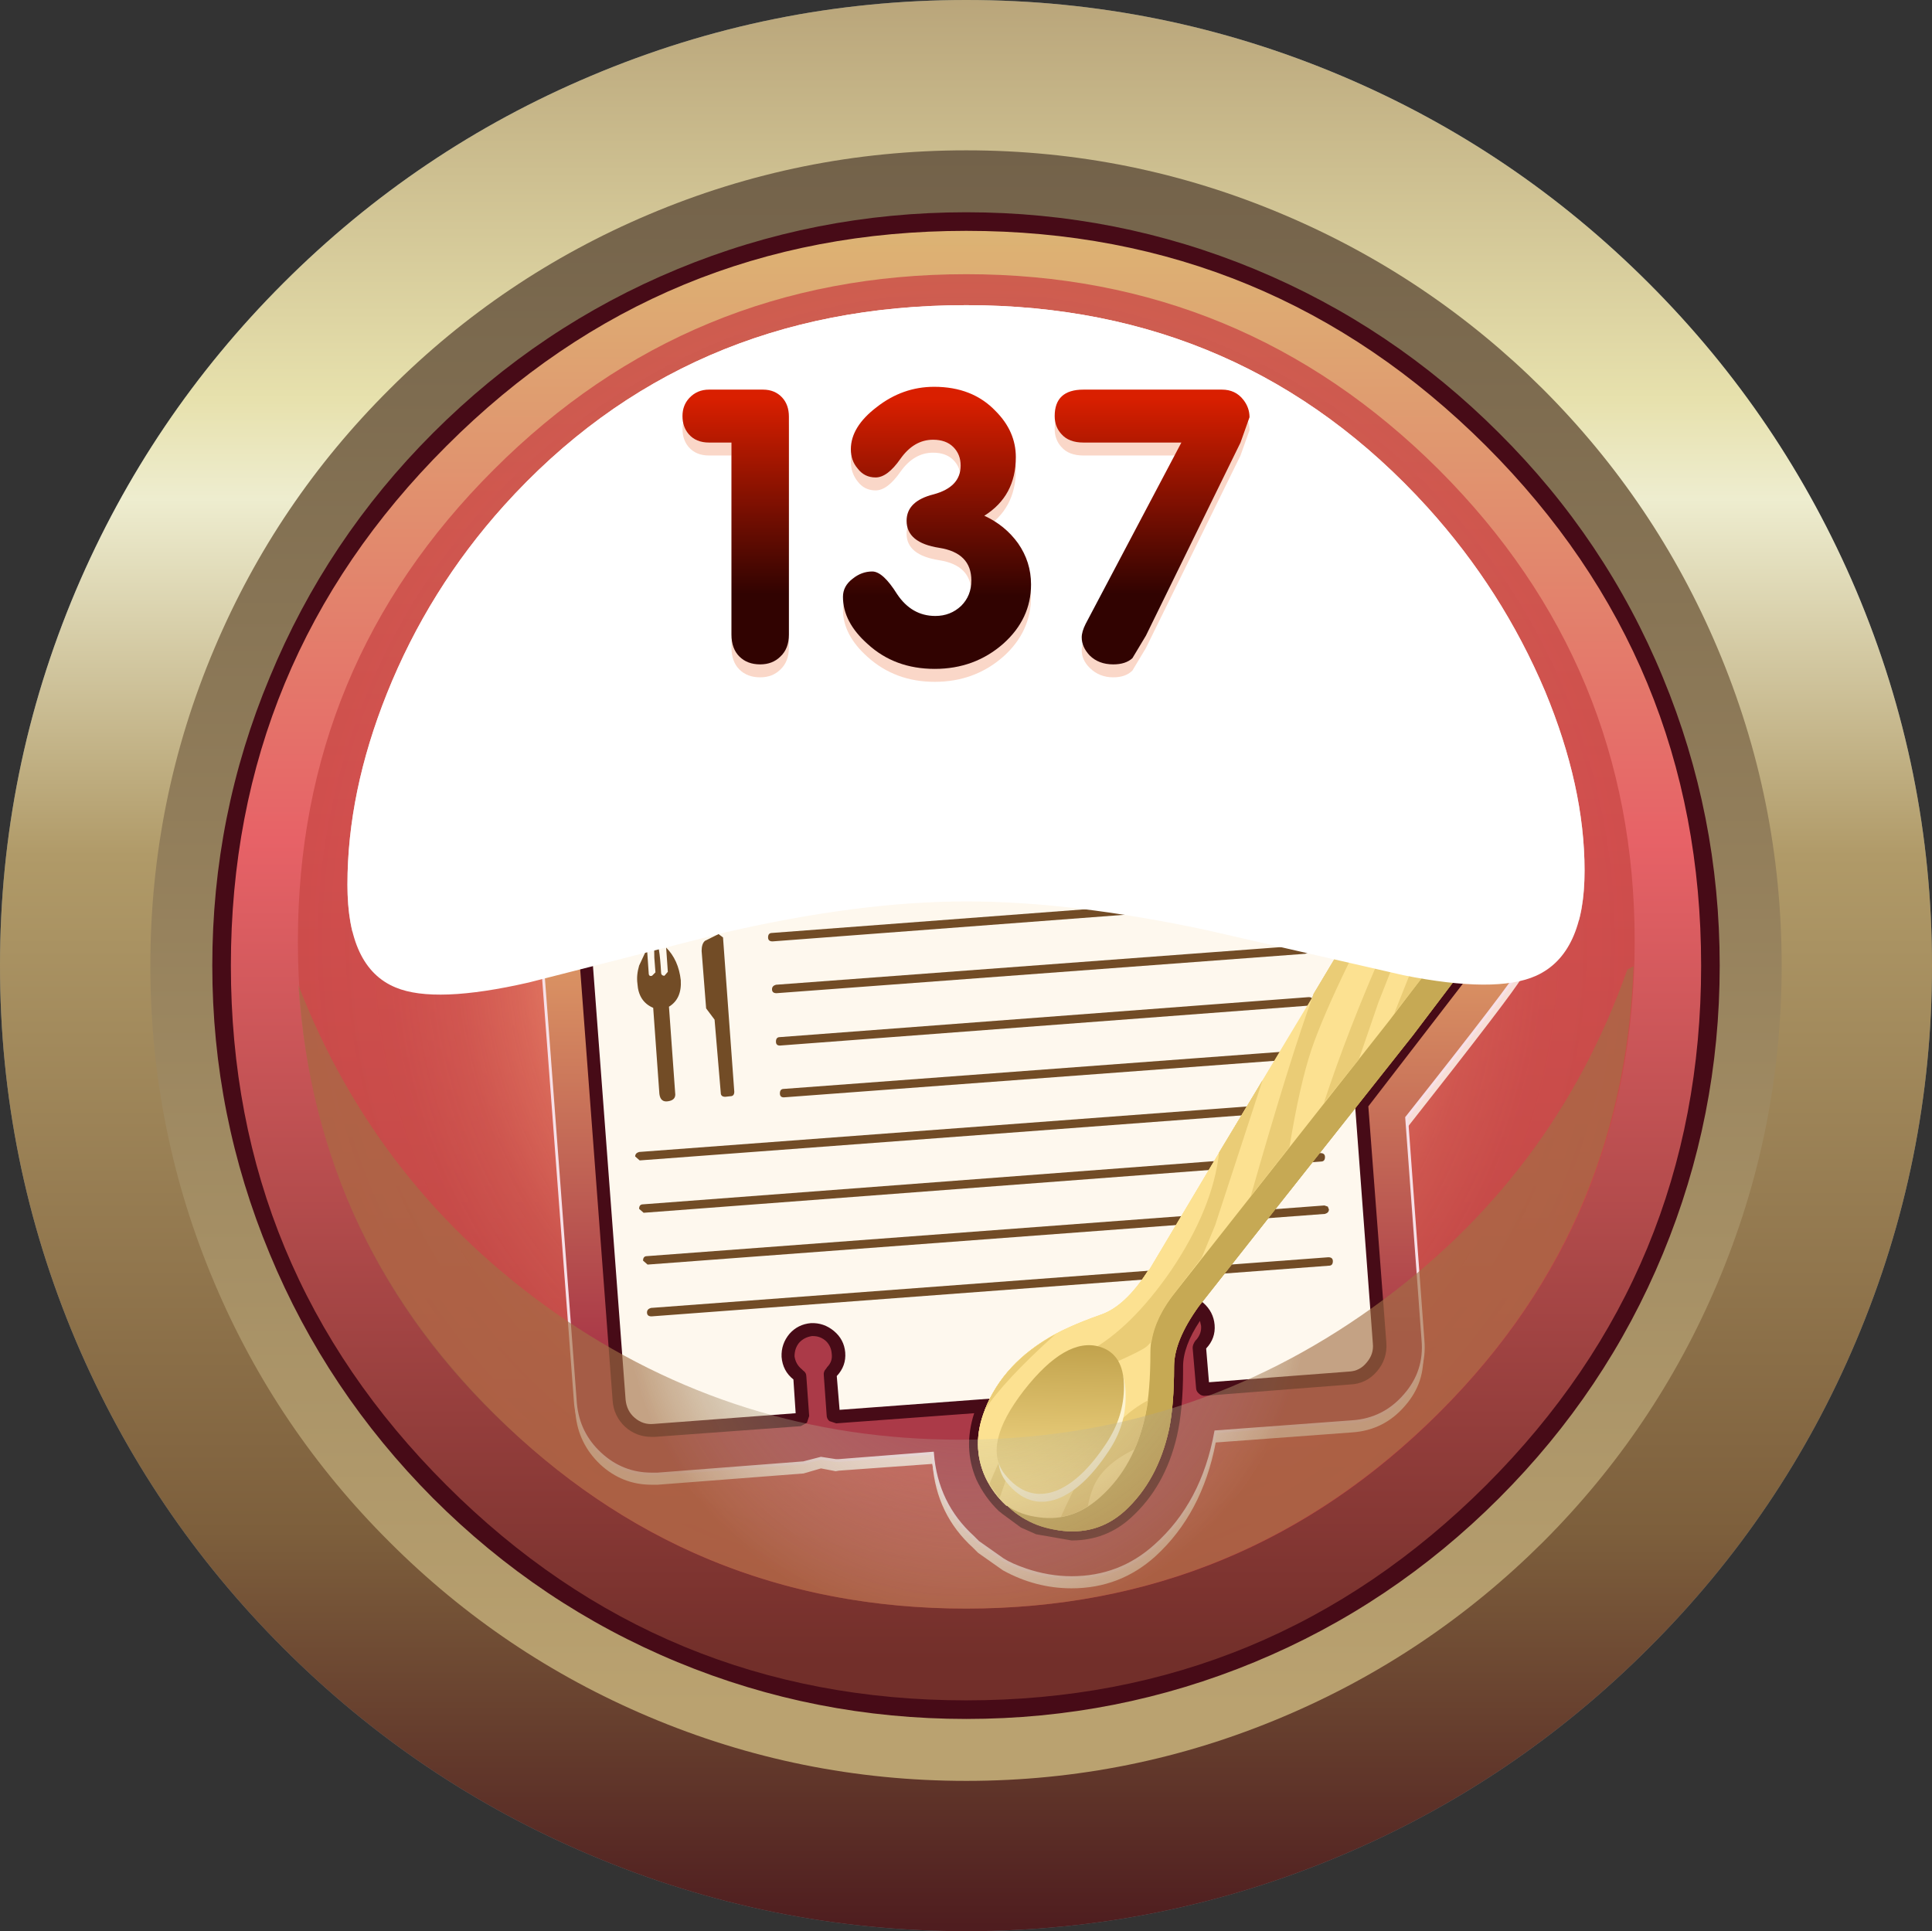 <?xml version="1.0" encoding="UTF-8" standalone="no"?>
<svg xmlns:xlink="http://www.w3.org/1999/xlink" height="171.5px" width="171.55px" xmlns="http://www.w3.org/2000/svg">
  <rect width="100%" height="100%" fill="#333333" stroke="none"/>
  <g transform="matrix(1.0, 0.0, 0.0, 1.0, 0.0, 0.0)">
    <use height="171.5" transform="matrix(1.0, 0.0, 0.0, 1.0, 0.0, 0.0)" width="171.55" xlink:href="#shape0"/>
    <use height="118.5" transform="matrix(1.0, 0.0, 0.0, 1.0, 26.45, 24.35)" width="118.7" xlink:href="#sprite0"/>
    <use height="76.05" transform="matrix(1.0, 0.0, 0.0, 1.0, 47.2, 65.0)" width="89.15" xlink:href="#shape2"/>
    <use height="59.85" transform="matrix(1.0, 0.0, 0.0, 1.0, 86.85, 76.15)" width="45.3" xlink:href="#sprite1"/>
    <use height="59.85" transform="matrix(1.0, 0.0, 0.0, 1.0, 86.85, 76.15)" width="45.3" xlink:href="#sprite2"/>
    <use height="16.95" transform="matrix(1.0, 0.0, 0.0, 1.0, 37.45, 49.55)" width="96.7" xlink:href="#shape5"/>
    <use height="61.25" transform="matrix(1.0, 0.0, 0.0, 1.0, 30.85, 27.1)" width="109.85" xlink:href="#sprite3"/>
    <use height="57.05" transform="matrix(1.0, 0.0, 0.0, 1.0, 26.5, 85.8)" width="118.55" xlink:href="#sprite6"/>
    <use height="25.55" transform="matrix(1.0, 0.0, 0.0, 1.0, 60.6, 34.6)" width="9.45" xlink:href="#sprite7"/>
    <use height="26.2" transform="matrix(1.0, 0.0, 0.0, 1.0, 74.85, 34.35)" width="16.7" xlink:href="#sprite8"/>
    <use height="25.55" transform="matrix(1.0, 0.0, 0.0, 1.0, 93.65, 34.6)" width="17.3" xlink:href="#sprite9"/>
  </g>
  <defs>
    <g id="shape0" transform="matrix(1.0, 0.0, 0.0, 1.0, 0.0, 0.0)">
      <path d="M25.15 25.15 Q37.05 13.25 52.45 6.75 68.4 0.0 85.8 0.0 103.2 0.0 119.15 6.75 134.5 13.25 146.4 25.15 158.25 37.0 164.8 52.4 171.55 68.35 171.55 85.75 171.55 103.15 164.8 119.1 158.3 134.5 146.4 146.35 134.5 158.25 119.15 164.75 103.2 171.5 85.8 171.5 68.4 171.5 52.45 164.75 37.05 158.25 25.15 146.35 13.3 134.5 6.75 119.1 0.0 103.15 0.0 85.75 0.0 68.35 6.75 52.4 13.3 37.0 25.15 25.15" fill="#68757b" fill-rule="evenodd" stroke="none"/>
      <path d="M25.15 25.15 Q37.05 13.25 52.45 6.75 68.4 0.0 85.8 0.0 103.2 0.0 119.15 6.75 134.5 13.25 146.4 25.15 158.25 37.0 164.8 52.4 171.55 68.35 171.55 85.75 171.55 103.15 164.8 119.1 158.3 134.5 146.4 146.35 134.5 158.25 119.15 164.75 103.2 171.5 85.8 171.5 68.4 171.5 52.45 164.75 37.05 158.25 25.15 146.35 13.3 134.5 6.75 119.1 0.0 103.15 0.0 85.75 0.0 68.35 6.75 52.4 13.3 37.0 25.15 25.15" fill="url(#gradient0)" fill-rule="evenodd" stroke="none"/>
      <path d="M85.8 13.35 Q100.5 13.35 113.95 19.05 126.95 24.55 137.0 34.55 147.0 44.55 152.5 57.55 158.2 71.0 158.2 85.75 158.2 100.5 152.5 113.95 147.0 126.95 137.0 136.95 126.95 146.95 113.95 152.45 100.5 158.15 85.8 158.15 71.05 158.15 57.6 152.45 44.6 146.95 34.6 136.95 24.55 126.95 19.05 113.95 13.35 100.5 13.35 85.75 13.35 71.0 19.05 57.55 24.55 44.55 34.6 34.55 44.6 24.55 57.6 19.05 71.05 13.35 85.8 13.35" fill="url(#gradient1)" fill-rule="evenodd" stroke="none"/>
      <path d="M85.8 19.65 Q113.1 19.65 132.5 39.05 151.85 58.4 151.85 85.75 151.85 113.1 132.5 132.45 113.1 151.85 85.8 151.85 58.45 151.85 39.1 132.45 19.7 113.1 19.7 85.75 19.7 58.4 39.1 39.05 58.45 19.65 85.8 19.65" fill="url(#gradient2)" fill-rule="evenodd" stroke="none"/>
      <path d="M85.8 20.5 Q58.75 20.5 39.65 39.6 20.5 58.7 20.5 85.75 20.5 112.8 39.65 131.9 58.75 151.0 85.8 151.0 112.8 151.0 131.95 131.9 151.05 112.8 151.05 85.75 151.05 58.7 131.95 39.6 112.8 20.5 85.8 20.5 M23.95 60.15 Q29.0 47.9 38.45 38.45 47.95 28.95 60.15 23.9 72.35 18.85 85.8 18.85 99.2 18.85 111.4 23.9 123.6 28.95 133.1 38.45 142.6 47.9 147.65 60.15 152.7 72.35 152.7 85.75 152.7 99.15 147.65 111.35 142.6 123.55 133.1 133.05 123.6 142.55 111.4 147.6 99.2 152.65 85.8 152.65 72.35 152.65 60.15 147.6 47.95 142.55 38.45 133.05 29.0 123.55 23.95 111.35 18.85 99.1 18.85 85.75 18.85 72.35 23.95 60.15" fill="#470b17" fill-rule="evenodd" stroke="none"/>
    </g>
    <linearGradient gradientTransform="matrix(0.0, -0.105, -0.105, 0.0, 85.8, 85.75)" gradientUnits="userSpaceOnUse" id="gradient0" spreadMethod="pad" x1="-819.2" x2="819.2">
      <stop offset="0.004" stop-color="#4f1d1f"/>
      <stop offset="0.208" stop-color="#7d5f3c"/>
      <stop offset="0.557" stop-color="#b09a68"/>
      <stop offset="0.741" stop-color="#eeedcf"/>
      <stop offset="0.792" stop-color="#e7e1ad"/>
      <stop offset="1.0" stop-color="#b9a57a"/>
    </linearGradient>
    <linearGradient gradientTransform="matrix(0.0, -0.088, -0.088, 0.0, 85.8, 85.75)" gradientUnits="userSpaceOnUse" id="gradient1" spreadMethod="pad" x1="-819.2" x2="819.2">
      <stop offset="0.043" stop-color="#baa270"/>
      <stop offset="1.0" stop-color="#73624a"/>
    </linearGradient>
    <linearGradient gradientTransform="matrix(0.0, -0.081, -0.081, 0.0, 85.8, 85.75)" gradientUnits="userSpaceOnUse" id="gradient2" spreadMethod="pad" x1="-819.2" x2="819.2">
      <stop offset="0.035" stop-color="#722f2a"/>
      <stop offset="0.584" stop-color="#e76267"/>
      <stop offset="1.0" stop-color="#dcb574"/>
    </linearGradient>
    <g id="sprite0" transform="matrix(1.0, 0.0, 0.0, 1.0, 0.0, 0.0)">
      <use height="118.5" transform="matrix(1.0, 0.0, 0.0, 1.0, 0.0, 0.0)" width="118.7" xlink:href="#shape1"/>
    </g>
    <g id="shape1" transform="matrix(1.0, 0.0, 0.0, 1.0, 0.0, 0.0)">
      <path d="M118.7 59.25 Q118.7 83.8 101.3 101.15 83.9 118.5 59.35 118.5 34.75 118.5 17.4 101.15 0.0 83.8 0.0 59.25 0.0 34.7 17.4 17.35 34.75 0.0 59.35 0.0 83.9 0.0 101.3 17.35 118.7 34.75 118.7 59.25" fill="url(#gradient3)" fill-rule="evenodd" stroke="none"/>
    </g>
    <radialGradient cx="0" cy="0" gradientTransform="matrix(0.072, 0.0, 0.0, -0.072, 59.35, 59.25)" gradientUnits="userSpaceOnUse" id="gradient3" r="819.2" spreadMethod="pad">
      <stop offset="0.0" stop-color="#f6bd8e"/>
      <stop offset="0.02" stop-color="#f5ba8c"/>
      <stop offset="0.247" stop-color="#ed9b78"/>
      <stop offset="0.443" stop-color="#e9886b"/>
      <stop offset="0.584" stop-color="#e78267"/>
      <stop offset="0.588" stop-color="#e68066" stop-opacity="0.992"/>
      <stop offset="0.675" stop-color="#da6858" stop-opacity="0.902"/>
      <stop offset="0.769" stop-color="#d1564e" stop-opacity="0.839"/>
      <stop offset="0.871" stop-color="#cc4b48" stop-opacity="0.8"/>
      <stop offset="1.0" stop-color="#ca4846" stop-opacity="0.788"/>
    </radialGradient>
    <g id="shape2" transform="matrix(1.0, 0.0, 0.0, 1.0, -47.2, -65.0)">
      <path d="M48.95 70.15 Q50.8 68.05 53.6 67.8 L76.8 66.05 Q79.65 65.85 81.75 67.7 83.85 69.5 84.1 72.3 L84.1 72.5 115.85 70.1 116.35 70.1 Q118.35 70.1 120.05 71.2 121.65 72.25 122.5 74.05 125.25 72.6 128.2 73.15 L129.8 73.65 130.6 74.05 132.8 75.4 133.4 75.85 134.3 76.8 Q136.0 78.8 136.2 81.6 136.45 84.45 135.1 86.85 134.4 88.15 124.9 100.2 L126.35 119.95 Q126.6 122.75 124.75 124.85 122.9 127.0 120.1 127.2 L107.95 128.1 Q106.75 134.4 102.6 138.2 99.45 141.05 95.15 141.05 91.95 141.05 89.05 139.45 L86.85 137.9 86.4 137.45 Q83.15 134.5 82.8 130.0 L74.5 130.6 74.2 130.65 72.9 130.4 71.35 130.85 58.4 131.85 57.85 131.85 Q55.25 131.85 53.3 130.05 51.35 128.2 51.1 125.55 L47.3 75.05 Q47.1 72.25 48.95 70.15" fill="#f7ded7" fill-rule="evenodd" stroke="none"/>
      <path d="M48.95 69.2 Q50.8 67.1 53.6 66.85 L76.8 65.1 Q79.6 64.9 81.75 66.75 83.85 68.6 84.1 71.35 L84.1 71.55 115.85 69.15 116.35 69.15 Q118.35 69.15 120.05 70.25 121.65 71.3 122.5 73.1 125.25 71.65 128.2 72.2 L129.8 72.7 130.6 73.1 131.0 73.4 132.8 74.45 133.4 74.9 134.3 75.85 Q136.0 77.9 136.2 80.7 136.45 83.5 135.1 85.9 134.25 87.45 124.9 99.25 L126.35 119.0 Q126.6 121.8 124.75 123.9 122.9 126.05 120.1 126.25 L107.95 127.15 Q106.8 133.5 102.6 137.25 99.45 140.1 95.15 140.1 93.1 140.1 91.05 139.4 89.75 138.95 89.05 138.5 L86.85 136.95 86.4 136.5 Q83.15 133.55 82.8 129.05 L74.5 129.7 74.2 129.7 72.9 129.5 71.35 129.9 58.4 130.9 57.85 130.9 Q55.25 130.9 53.3 129.1 51.35 127.3 51.1 124.65 L47.3 74.1 Q47.1 71.3 48.95 69.2" fill="url(#gradient4)" fill-rule="evenodd" stroke="none"/>
      <path d="M48.95 69.2 Q47.1 71.3 47.3 74.1 L51.1 124.65 Q51.35 127.3 53.3 129.1 55.25 130.9 57.85 130.9 L58.4 130.9 71.35 129.9 72.9 129.5 74.2 129.7 74.5 129.7 82.8 129.05 Q83.15 133.55 86.4 136.5 L86.85 136.95 89.05 138.5 Q89.75 138.95 91.05 139.4 93.1 140.1 95.15 140.1 99.45 140.1 102.6 137.25 106.8 133.5 107.95 127.15 L120.1 126.25 Q122.9 126.05 124.75 123.9 126.6 121.8 126.35 119.0 L124.9 99.25 Q134.25 87.45 135.1 85.9 136.45 83.5 136.2 80.7 136.0 77.9 134.3 75.85 L133.4 74.9 132.8 74.45 131.0 73.4 130.6 73.1 129.8 72.7 128.2 72.2 Q125.25 71.65 122.5 73.1 121.65 71.3 120.05 70.25 118.35 69.15 116.35 69.15 L115.85 69.15 84.1 71.55 84.1 71.35 Q83.85 68.6 81.75 66.75 79.6 64.9 76.8 65.1 L53.6 66.85 Q50.8 67.1 48.95 69.2 Z" fill="none" stroke="#f7e0e7" stroke-linecap="butt" stroke-linejoin="miter" stroke-width="0.25"/>
      <path d="M126.55 81.05 Q125.1 82.15 124.7 83.65 125.4 83.3 125.95 82.45 L126.3 81.7 126.55 81.05 M51.45 71.35 Q52.35 70.25 53.8 70.15 L77.05 68.4 Q78.5 68.3 79.6 69.25 80.7 70.15 80.8 71.6 L81.05 75.05 116.1 72.45 116.35 72.45 Q117.7 72.45 118.7 73.4 119.75 74.3 119.8 75.65 L120.2 80.75 121.95 77.95 122.15 77.7 122.2 77.6 122.3 77.45 123.2 76.55 123.3 76.5 124.05 76.0 Q125.75 75.05 127.55 75.45 L128.65 75.8 128.9 75.9 129.1 76.1 130.75 77.1 131.0 77.2 131.25 77.4 131.65 77.8 Q132.8 79.05 132.95 80.9 133.1 82.75 132.25 84.3 L121.5 98.25 123.1 119.25 Q123.2 120.7 122.25 121.8 121.3 122.9 119.85 122.95 L107.05 123.95 Q106.7 124.0 106.45 123.75 106.2 123.55 106.2 123.2 L105.9 119.7 Q105.9 119.4 106.15 119.05 L106.25 118.95 Q106.7 118.4 106.65 117.75 L106.55 117.3 Q105.05 119.55 105.05 121.35 L105.05 121.7 Q105.05 125.15 104.5 127.55 103.45 132.05 100.4 134.8 98.2 136.8 95.15 136.8 L92.0 136.25 90.65 135.65 88.95 134.4 88.9 134.35 88.7 134.2 Q87.45 133.0 86.7 131.4 85.5 128.6 86.5 125.5 L74.25 126.4 73.65 126.2 Q73.4 126.0 73.4 125.65 L73.15 122.15 Q73.1 121.8 73.35 121.55 L73.45 121.4 Q73.95 120.9 73.85 120.2 73.8 119.55 73.35 119.1 72.85 118.65 72.2 118.65 L72.1 118.65 Q71.4 118.75 70.95 119.25 70.55 119.75 70.55 120.45 70.65 121.15 71.2 121.6 L71.3 121.7 Q71.6 121.9 71.6 122.25 L71.85 125.75 71.65 126.35 71.1 126.65 58.15 127.6 57.85 127.6 Q56.5 127.6 55.5 126.7 54.5 125.75 54.4 124.4 L50.6 73.9 Q50.5 72.45 51.45 71.35" fill="#470b17" fill-rule="evenodd" stroke="none"/>
      <path d="M52.35 72.1 Q52.95 71.4 53.9 71.3 L77.15 69.55 Q78.15 69.5 78.85 70.1 79.6 70.75 79.65 71.7 L80.0 76.3 116.15 73.6 Q117.15 73.55 117.85 74.15 118.6 74.8 118.65 75.75 L121.9 119.3 Q122.0 120.25 121.35 121.0 120.75 121.75 119.8 121.8 L107.35 122.75 107.1 119.75 Q107.95 118.85 107.85 117.65 107.75 116.5 106.85 115.7 105.95 114.95 104.8 115.05 103.65 115.15 102.9 116.0 102.15 116.9 102.2 118.05 102.3 119.25 103.25 120.05 L103.45 123.05 74.55 125.2 74.3 122.2 Q75.15 121.3 75.05 120.1 74.95 118.95 74.05 118.2 73.15 117.45 72.0 117.5 70.85 117.6 70.1 118.45 69.35 119.35 69.4 120.5 69.5 121.75 70.45 122.5 L70.65 125.5 58.05 126.45 Q57.1 126.55 56.35 125.9 55.65 125.3 55.55 124.3 L51.75 73.8 Q51.7 72.85 52.35 72.1" fill="#fef8ee" fill-rule="evenodd" stroke="none"/>
      <path d="M60.45 87.05 Q60.55 88.7 59.4 89.4 L59.95 97.05 Q60.05 97.7 59.3 97.8 58.65 97.9 58.55 97.15 L58.0 89.5 Q56.7 88.95 56.6 87.35 56.5 86.6 56.75 85.75 L57.45 84.25 57.6 86.4 Q57.6 86.75 57.9 86.65 L58.2 86.35 58.1 85.05 Q58.05 83.75 58.25 83.75 58.55 83.7 58.7 86.35 58.7 86.65 59.0 86.65 L59.3 86.3 59.15 84.15 Q60.25 85.25 60.45 87.05" fill="#724c26" fill-rule="evenodd" stroke="none"/>
      <path d="M63.8 82.95 L64.2 83.25 65.2 96.95 Q65.2 97.35 64.85 97.35 L64.4 97.4 Q64.0 97.4 64.0 97.05 L63.45 90.55 62.7 89.55 62.3 84.45 Q62.3 83.8 62.6 83.55 L63.8 82.95" fill="#724c26" fill-rule="evenodd" stroke="none"/>
      <path d="M57.6 77.9 L56.1 76.3 56.05 76.3 56.15 77.65 Q56.25 78.2 55.7 78.2 55.3 78.2 55.2 77.75 L54.95 74.15 Q54.85 73.7 55.4 73.6 L56.5 73.55 Q58.15 73.4 58.2 74.85 58.25 75.85 57.15 76.15 L58.3 77.25 58.45 77.5 Q58.45 78.0 58.0 78.05 L57.6 77.9 M55.95 74.45 L56.0 75.6 56.65 75.55 Q57.25 75.45 57.2 74.9 57.2 74.4 56.6 74.4 L55.95 74.45" fill="#724c26" fill-rule="evenodd" stroke="none"/>
      <path d="M61.75 75.4 Q61.75 75.85 61.3 75.9 L60.25 75.95 60.3 76.95 61.5 76.85 Q61.9 76.8 62.0 77.25 L61.55 77.7 59.9 77.85 Q59.4 77.85 59.4 77.4 L59.15 73.9 Q59.05 73.3 59.6 73.3 L61.15 73.2 Q61.65 73.15 61.65 73.6 61.65 74.05 61.25 74.05 L60.1 74.15 60.2 75.1 61.25 75.0 Q61.65 74.95 61.75 75.4" fill="#724c26" fill-rule="evenodd" stroke="none"/>
      <path d="M65.75 73.9 L64.75 73.75 Q63.55 73.85 63.65 75.3 63.85 76.65 65.0 76.6 L65.95 76.25 66.45 76.65 Q66.45 77.4 65.05 77.55 64.1 77.65 63.4 77.0 62.75 76.35 62.7 75.35 62.6 74.35 63.15 73.65 63.7 72.95 64.7 72.85 L65.55 72.95 66.1 73.45 Q66.2 73.9 65.75 73.9" fill="#724c26" fill-rule="evenodd" stroke="none"/>
      <path d="M67.25 73.2 Q67.25 72.65 67.7 72.65 68.2 72.65 68.2 73.1 L68.5 76.75 Q68.5 77.25 68.05 77.25 67.55 77.35 67.55 76.8 L67.25 73.2" fill="#724c26" fill-rule="evenodd" stroke="none"/>
      <path d="M72.4 75.0 L71.3 75.5 70.6 75.55 70.65 76.6 Q70.75 77.1 70.2 77.1 69.7 77.2 69.7 76.65 L69.45 73.05 Q69.35 72.6 69.9 72.5 L71.0 72.45 Q71.7 72.4 72.2 72.8 72.7 73.2 72.75 73.85 L72.4 75.0 M70.5 74.7 L71.15 74.65 Q71.85 74.55 71.75 73.9 71.75 73.2 71.05 73.3 L70.4 73.35 70.5 74.7" fill="#724c26" fill-rule="evenodd" stroke="none"/>
      <path d="M75.65 72.1 Q76.15 72.0 76.15 72.5 76.15 72.95 75.75 72.95 L74.6 73.05 74.65 74.0 75.7 73.9 Q76.2 73.9 76.2 74.3 76.3 74.7 75.8 74.8 L74.75 74.85 74.8 75.85 76.0 75.75 Q76.4 75.75 76.5 76.15 76.5 76.6 76.05 76.65 L74.4 76.75 Q73.9 76.85 73.9 76.3 L73.6 72.8 Q73.6 72.25 74.1 72.2 L75.65 72.1" fill="#724c26" fill-rule="evenodd" stroke="none"/>
      <path d="M115.55 80.05 L68.6 83.6 Q68.2 83.6 68.2 83.25 68.2 82.85 68.55 82.85 L115.5 79.3 Q115.9 79.3 115.9 79.65 116.0 80.05 115.55 80.05" fill="#724c26" fill-rule="evenodd" stroke="none"/>
      <path d="M115.9 84.7 L68.95 88.2 Q68.55 88.2 68.55 87.85 68.55 87.55 68.9 87.45 L115.85 83.95 Q116.25 83.95 116.25 84.3 L116.15 84.6 115.9 84.7" fill="#724c26" fill-rule="evenodd" stroke="none"/>
      <path d="M116.25 89.3 L69.25 92.85 Q68.9 92.85 68.9 92.5 68.9 92.1 69.25 92.1 L116.2 88.55 Q116.6 88.55 116.6 88.9 116.6 89.3 116.25 89.3" fill="#724c26" fill-rule="evenodd" stroke="none"/>
      <path d="M116.6 93.95 L69.6 97.45 Q69.25 97.45 69.25 97.1 69.25 96.7 69.6 96.7 L116.55 93.2 Q116.95 93.1 116.95 93.55 L116.6 93.95" fill="#724c26" fill-rule="evenodd" stroke="none"/>
      <path d="M116.95 98.55 L56.8 103.05 56.4 102.7 Q56.4 102.4 56.75 102.3 L116.9 97.8 Q117.3 97.8 117.3 98.15 117.3 98.55 116.95 98.55" fill="#724c26" fill-rule="evenodd" stroke="none"/>
      <path d="M117.3 103.15 L57.15 107.7 56.75 107.35 Q56.75 106.95 57.1 106.95 L117.25 102.4 Q117.65 102.4 117.65 102.75 117.65 103.15 117.3 103.15" fill="#724c26" fill-rule="evenodd" stroke="none"/>
      <path d="M117.65 107.8 L57.5 112.3 57.1 111.95 Q57.1 111.55 57.45 111.55 L117.6 107.05 117.9 107.15 118.0 107.4 Q118.0 107.7 117.65 107.8" fill="#724c26" fill-rule="evenodd" stroke="none"/>
      <path d="M118.0 112.4 L57.85 116.9 Q57.45 116.9 57.45 116.55 57.45 116.25 57.8 116.15 L117.95 111.65 Q118.35 111.65 118.35 112.0 118.35 112.4 118.0 112.4" fill="#724c26" fill-rule="evenodd" stroke="none"/>
      <path d="M128.45 79.85 Q127.75 78.85 125.7 80.65 123.55 82.55 123.75 85.0 123.95 87.35 122.2 86.95 120.3 86.5 120.65 85.55 L121.85 82.0 Q123.1 78.95 124.45 78.25 125.85 77.55 127.3 78.6 L128.45 79.85" fill="#d1b25d" fill-rule="evenodd" stroke="none"/>
      <path d="M130.55 77.95 L130.55 77.9 130.75 78.05 130.9 78.2 Q131.95 79.2 132.1 80.9 132.3 82.55 131.55 83.9 L125.45 91.95 113.9 106.55 106.45 116.0 Q104.25 119.05 104.25 121.35 104.25 124.8 103.8 126.95 102.8 131.5 99.85 134.2 97.4 136.4 94.0 135.9 L91.1 134.95 Q89.8 134.25 88.75 132.95 86.55 130.4 87.6 127.6 89.75 121.7 99.85 118.05 102.05 117.3 104.1 114.05 L104.1 114.15 110.25 103.75 122.95 82.35 Q122.55 83.85 123.4 84.5 L125.0 84.45 Q125.95 83.95 126.65 82.85 127.35 81.75 127.45 80.7 127.5 79.6 126.85 79.15 125.9 78.5 124.55 79.7 L126.2 77.1 Q127.05 76.1 128.25 76.55 L130.55 77.95" fill="#c6a954" fill-rule="evenodd" stroke="none"/>
      <path d="M122.85 82.95 Q122.8 84.05 123.4 84.5 L125.0 84.45 Q125.95 83.95 126.65 82.85 127.35 81.75 127.45 80.7 127.5 79.6 126.85 79.15 L125.25 79.2 Q124.3 79.65 123.6 80.75 122.9 81.85 122.85 82.95 M128.85 76.9 L128.8 76.9 Q129.85 77.9 130.05 79.6 130.2 81.25 129.45 82.6 L123.35 90.65 111.85 105.25 104.4 114.7 Q102.15 117.45 102.15 120.05 102.15 123.55 101.7 125.65 100.75 130.2 97.75 132.9 95.3 135.15 92.3 134.75 90.6 134.55 89.4 133.7 L89.35 133.7 Q88.2 132.65 87.5 131.2 86.2 128.35 87.45 125.2 88.95 121.4 92.8 119.0 94.5 117.9 97.75 116.75 99.95 116.0 102.0 112.75 L102.0 112.85 108.2 102.45 Q122.5 78.55 123.1 77.8 124.1 76.6 125.65 76.25 127.25 75.9 128.45 76.65 L128.45 76.6 128.85 76.9" fill="#fce191" fill-rule="evenodd" stroke="none"/>
      <path d="M123.0 83.95 L123.4 84.5 124.1 84.7 122.4 89.0 120.65 94.1 117.55 97.95 Q119.7 91.4 123.0 83.95" fill="#eacc76" fill-rule="evenodd" stroke="none"/>
      <path d="M106.7 111.7 L104.4 114.7 Q102.6 116.95 102.25 119.15 L101.85 119.55 Q101.3 120.05 96.9 121.9 93.15 123.5 91.95 125.55 90.6 127.65 88.75 133.05 L87.85 131.8 Q89.15 128.55 91.15 125.55 93.85 121.55 96.7 120.0 100.45 117.95 104.0 112.8 107.7 107.3 108.25 102.35 L112.1 95.95 107.9 108.8 106.7 111.7" fill="#eacc76" fill-rule="evenodd" stroke="none"/>
      <path d="M101.95 124.35 Q101.6 126.75 100.75 128.7 97.85 130.1 97.05 132.15 96.75 132.9 96.6 133.75 95.4 134.55 94.2 134.7 96.05 130.65 97.4 128.65 99.45 125.65 101.95 124.35" fill="#eacc76" fill-rule="evenodd" stroke="none"/>
      <path d="M114.5 101.85 L111.05 106.25 Q114.6 93.8 116.65 88.25 122.3 78.75 123.1 77.8 L124.45 76.7 Q122.05 80.75 119.7 85.65 117.4 90.4 116.45 93.2 115.4 96.35 114.5 101.85" fill="#eacc76" fill-rule="evenodd" stroke="none"/>
      <path d="M129.1 77.25 L129.75 78.4 127.95 84.7 123.8 90.0 126.6 82.95 126.65 82.85 Q127.15 82.15 127.35 81.1 L129.1 77.25" fill="#eacc76" fill-rule="evenodd" stroke="none"/>
      <path d="M87.45 125.2 Q89.1 121.0 93.7 118.5 89.1 122.65 87.45 125.2" fill="#eacc76" fill-rule="evenodd" stroke="none"/>
      <path d="M125.15 79.25 L126.7 76.15 128.05 76.45 126.65 79.05 125.15 79.25" fill="#eacc76" fill-rule="evenodd" stroke="none"/>
      <path d="M99.95 123.9 Q100.0 126.55 98.45 128.85 96.25 132.2 93.9 133.1 91.3 134.05 89.35 131.6 87.35 129.0 91.1 124.2 94.85 119.45 97.85 120.35 99.95 121.0 99.95 123.9" fill="#fdf3d0" fill-rule="evenodd" stroke="none"/>
      <path d="M99.8 123.15 Q99.8 125.8 98.25 128.15 96.05 131.5 93.75 132.4 91.15 133.35 89.2 130.9 87.2 128.3 90.9 123.5 94.65 118.7 97.65 119.6 99.8 120.25 99.8 123.15" fill="url(#gradient5)" fill-rule="evenodd" stroke="none"/>
    </g>
    <linearGradient gradientTransform="matrix(0.0, -0.046, -0.046, 0.0, 91.8, 102.6)" gradientUnits="userSpaceOnUse" id="gradient4" spreadMethod="pad" x1="-819.2" x2="819.2">
      <stop offset="0.282" stop-color="#ab3a48"/>
      <stop offset="0.286" stop-color="#ab3b48"/>
      <stop offset="0.702" stop-color="#d88f62"/>
      <stop offset="0.894" stop-color="#e9b06c"/>
    </linearGradient>
    <linearGradient gradientTransform="matrix(-7.0E-4, 0.009, 0.008, 2.0E-4, 94.2, 126.25)" gradientUnits="userSpaceOnUse" id="gradient5" spreadMethod="pad" x1="-819.2" x2="819.2">
      <stop offset="0.0" stop-color="#bfa04a"/>
      <stop offset="1.0" stop-color="#fce191"/>
    </linearGradient>
    <g id="sprite1" transform="matrix(1.0, 0.0, 0.0, 1.0, 0.0, 0.0)">
      <use height="59.85" transform="matrix(1.0, 0.0, 0.0, 1.0, 0.0, 0.0)" width="45.3" xlink:href="#shape3"/>
    </g>
    <g id="shape3" transform="matrix(1.0, 0.0, 0.0, 1.0, 0.0, 0.0)">
      <path d="M40.45 2.45 L41.6 3.7 Q40.9 2.7 38.85 4.5 36.7 6.4 36.9 8.85 37.1 11.2 35.35 10.8 33.45 10.35 33.8 9.4 34.35 7.45 35.0 5.85 36.25 2.8 37.6 2.1 39.0 1.4 40.45 2.45" fill="#d1b25d" fill-rule="evenodd" stroke="none"/>
      <path d="M41.4 0.4 L43.7 1.8 43.7 1.75 43.9 1.9 44.05 2.05 Q45.1 3.05 45.25 4.75 45.45 6.4 44.7 7.75 L38.6 15.8 27.05 30.4 19.6 39.85 Q17.4 42.9 17.4 45.2 17.4 48.65 16.95 50.8 15.95 55.35 13.0 58.05 10.55 60.25 7.15 59.75 5.45 59.5 4.25 58.8 2.95 58.1 1.9 56.8 -0.3 54.25 0.75 51.45 2.9 45.55 13.0 41.9 15.2 41.15 17.25 37.9 L17.25 38.0 23.4 27.6 36.1 6.2 Q35.7 7.7 36.55 8.35 L38.15 8.3 Q39.1 7.8 39.8 6.7 40.5 5.6 40.6 4.55 40.65 3.45 40.0 3.0 39.05 2.35 37.7 3.55 L39.35 0.95 Q40.2 -0.05 41.4 0.4" fill="#c6a954" fill-rule="evenodd" stroke="none"/>
      <path d="M38.4 3.05 Q37.45 3.5 36.75 4.6 36.05 5.7 36.0 6.8 35.95 7.9 36.55 8.35 L38.15 8.3 Q39.1 7.8 39.8 6.7 40.5 5.6 40.6 4.55 40.65 3.45 40.0 3.0 L38.4 3.05 M41.6 0.45 L42.0 0.75 41.95 0.75 Q43.0 1.75 43.2 3.45 43.35 5.1 42.6 6.45 L36.5 14.5 25.0 29.1 17.55 38.55 Q15.3 41.3 15.3 43.9 15.3 47.4 14.85 49.5 13.9 54.05 10.9 56.75 8.45 59.0 5.45 58.6 3.75 58.4 2.55 57.55 L2.5 57.55 Q1.35 56.5 0.65 55.05 -0.65 52.2 0.6 49.05 2.1 45.25 5.95 42.85 7.65 41.75 10.9 40.6 13.1 39.85 15.15 36.6 L15.15 36.7 21.35 26.3 36.25 1.65 Q37.25 0.45 38.8 0.1 40.4 -0.25 41.6 0.5 L41.6 0.45" fill="#fce191" fill-rule="evenodd" stroke="none"/>
      <path d="M36.15 7.8 L36.55 8.35 37.25 8.55 35.55 12.85 33.8 17.95 30.7 21.8 Q32.85 15.25 36.15 7.8" fill="#eacc76" fill-rule="evenodd" stroke="none"/>
      <path d="M19.85 35.55 L17.55 38.55 Q15.75 40.8 15.4 43.0 L15.0 43.4 Q14.45 43.9 10.05 45.75 6.3 47.35 5.1 49.4 3.75 51.5 1.9 56.9 L1.0 55.65 Q2.3 52.4 4.3 49.4 7.0 45.4 9.85 43.85 13.6 41.8 17.15 36.65 20.85 31.15 21.4 26.2 L25.25 19.8 21.05 32.65 19.85 35.55" fill="#eacc76" fill-rule="evenodd" stroke="none"/>
      <path d="M7.35 58.55 Q9.2 54.5 10.55 52.5 12.6 49.5 15.1 48.2 14.75 50.6 13.9 52.55 11.0 53.95 10.2 56.0 9.9 56.75 9.75 57.6 8.55 58.4 7.35 58.55" fill="#eacc76" fill-rule="evenodd" stroke="none"/>
      <path d="M27.65 25.7 L24.2 30.1 Q27.75 17.65 29.8 12.1 35.45 2.6 36.25 1.65 L37.6 0.55 Q35.2 4.6 32.85 9.5 30.55 14.25 29.6 17.05 28.55 20.2 27.65 25.7" fill="#eacc76" fill-rule="evenodd" stroke="none"/>
      <path d="M42.25 1.1 L42.9 2.25 41.1 8.55 36.95 13.85 39.75 6.8 39.8 6.7 40.5 4.95 42.25 1.1" fill="#eacc76" fill-rule="evenodd" stroke="none"/>
      <path d="M0.6 49.05 Q2.25 44.85 6.85 42.35 2.25 46.5 0.6 49.05" fill="#eacc76" fill-rule="evenodd" stroke="none"/>
      <path d="M38.3 3.1 L39.85 0.0 41.2 0.3 39.8 2.9 38.3 3.1" fill="#eacc76" fill-rule="evenodd" stroke="none"/>
      <path d="M11.0 44.2 Q13.1 44.85 13.1 47.75 13.15 50.4 11.6 52.7 9.4 56.05 7.05 56.95 4.45 57.9 2.5 55.45 0.5 52.85 4.25 48.05 8.0 43.3 11.0 44.2" fill="#fdf3d0" fill-rule="evenodd" stroke="none"/>
      <path d="M10.8 43.45 Q12.95 44.1 12.95 47.0 12.95 49.65 11.4 52.0 9.2 55.35 6.9 56.25 4.3 57.2 2.35 54.75 0.35 52.15 4.05 47.35 7.8 42.55 10.8 43.45" fill="url(#gradient6)" fill-rule="evenodd" stroke="none"/>
    </g>
    <linearGradient gradientTransform="matrix(-7.0E-4, 0.009, 0.008, 2.0E-4, 7.35, 50.1)" gradientUnits="userSpaceOnUse" id="gradient6" spreadMethod="pad" x1="-819.2" x2="819.2">
      <stop offset="0.0" stop-color="#bfa04a"/>
      <stop offset="1.0" stop-color="#fce191"/>
    </linearGradient>
    <g id="sprite2" transform="matrix(1.0, 0.0, 0.0, 1.0, 0.0, 0.0)">
      <use height="59.85" transform="matrix(1.0, 0.0, 0.0, 1.0, 0.0, 0.0)" width="45.3" xlink:href="#shape4"/>
    </g>
    <g id="shape4" transform="matrix(1.0, 0.0, 0.0, 1.0, 0.0, 0.0)">
      <path d="M40.45 2.45 L41.6 3.7 Q40.9 2.7 38.85 4.5 36.7 6.4 36.9 8.85 37.1 11.2 35.35 10.8 33.45 10.35 33.8 9.4 34.35 7.45 35.0 5.85 36.25 2.8 37.6 2.1 39.0 1.4 40.45 2.45" fill="#d1b25d" fill-rule="evenodd" stroke="none"/>
      <path d="M41.4 0.4 L43.7 1.8 43.7 1.75 43.9 1.9 44.05 2.05 Q45.1 3.05 45.25 4.75 45.45 6.4 44.7 7.75 L38.6 15.8 27.05 30.4 19.6 39.85 Q17.4 42.9 17.4 45.2 17.4 48.65 16.95 50.8 15.95 55.35 13.0 58.05 10.55 60.25 7.15 59.75 5.45 59.5 4.25 58.8 2.95 58.1 1.9 56.8 -0.3 54.25 0.75 51.45 2.9 45.55 13.0 41.9 15.2 41.15 17.25 37.9 L17.25 38.0 23.4 27.6 36.1 6.2 Q35.7 7.7 36.55 8.35 L38.15 8.3 Q39.1 7.8 39.8 6.7 40.5 5.6 40.6 4.55 40.65 3.45 40.0 3.0 39.05 2.35 37.7 3.55 L39.35 0.95 Q40.2 -0.05 41.4 0.4" fill="#c6a954" fill-rule="evenodd" stroke="none"/>
      <path d="M38.4 3.05 Q37.45 3.5 36.75 4.6 36.05 5.7 36.0 6.8 35.95 7.9 36.55 8.35 L38.15 8.3 Q39.1 7.8 39.8 6.7 40.5 5.6 40.6 4.55 40.65 3.45 40.0 3.0 L38.4 3.05 M41.6 0.45 L42.0 0.75 41.95 0.75 Q43.0 1.75 43.2 3.45 43.35 5.1 42.6 6.45 L36.5 14.5 25.0 29.1 17.55 38.55 Q15.3 41.3 15.3 43.9 15.3 47.4 14.85 49.5 13.9 54.05 10.9 56.75 8.45 59.0 5.45 58.6 3.75 58.4 2.55 57.55 L2.5 57.55 Q1.35 56.5 0.65 55.05 -0.65 52.2 0.6 49.05 2.1 45.25 5.95 42.85 7.65 41.75 10.9 40.6 13.1 39.85 15.15 36.6 L15.15 36.7 21.35 26.3 36.25 1.65 Q37.25 0.45 38.8 0.1 40.4 -0.25 41.6 0.5 L41.6 0.45" fill="#fce191" fill-rule="evenodd" stroke="none"/>
      <path d="M36.15 7.8 L36.55 8.35 37.25 8.55 35.55 12.85 33.8 17.95 30.7 21.8 Q32.85 15.25 36.15 7.8" fill="#eacc76" fill-rule="evenodd" stroke="none"/>
      <path d="M19.85 35.55 L17.55 38.55 Q15.75 40.8 15.4 43.0 L15.0 43.4 Q14.45 43.9 10.05 45.75 6.3 47.35 5.1 49.4 3.75 51.5 1.9 56.9 L1.0 55.65 Q2.3 52.4 4.3 49.4 7.0 45.4 9.85 43.85 13.6 41.8 17.15 36.65 20.85 31.15 21.4 26.2 L25.25 19.8 21.05 32.65 19.85 35.55" fill="#eacc76" fill-rule="evenodd" stroke="none"/>
      <path d="M7.35 58.55 Q9.2 54.5 10.55 52.5 12.6 49.5 15.1 48.2 14.75 50.6 13.9 52.55 11.0 53.95 10.2 56.0 9.9 56.75 9.75 57.6 8.55 58.4 7.35 58.55" fill="#eacc76" fill-rule="evenodd" stroke="none"/>
      <path d="M27.65 25.7 L24.2 30.1 Q27.75 17.65 29.8 12.1 35.45 2.6 36.25 1.65 L37.6 0.55 Q35.2 4.6 32.85 9.5 30.55 14.25 29.6 17.05 28.55 20.2 27.65 25.7" fill="#eacc76" fill-rule="evenodd" stroke="none"/>
      <path d="M42.25 1.1 L42.9 2.25 41.1 8.55 36.95 13.85 39.75 6.8 39.8 6.7 40.5 4.95 42.25 1.1" fill="#eacc76" fill-rule="evenodd" stroke="none"/>
      <path d="M0.6 49.05 Q2.25 44.85 6.85 42.35 2.25 46.5 0.6 49.05" fill="#eacc76" fill-rule="evenodd" stroke="none"/>
      <path d="M38.3 3.1 L39.85 0.0 41.2 0.3 39.8 2.9 38.3 3.1" fill="#eacc76" fill-rule="evenodd" stroke="none"/>
      <path d="M11.0 44.2 Q13.1 44.85 13.1 47.75 13.15 50.4 11.6 52.7 9.4 56.05 7.05 56.95 4.45 57.9 2.5 55.45 0.5 52.85 4.25 48.05 8.0 43.3 11.0 44.2" fill="#fdf3d0" fill-rule="evenodd" stroke="none"/>
      <path d="M10.8 43.45 Q12.95 44.1 12.95 47.0 12.95 49.65 11.4 52.0 9.2 55.35 6.9 56.25 4.3 57.2 2.35 54.75 0.35 52.15 4.05 47.35 7.8 42.55 10.8 43.45" fill="url(#gradient7)" fill-rule="evenodd" stroke="none"/>
    </g>
    <linearGradient gradientTransform="matrix(-7.0E-4, 0.009, 0.008, 2.0E-4, 7.35, 50.1)" gradientUnits="userSpaceOnUse" id="gradient7" spreadMethod="pad" x1="-819.2" x2="819.2">
      <stop offset="0.0" stop-color="#bfa04a"/>
      <stop offset="1.0" stop-color="#fce191"/>
    </linearGradient>
    <g id="shape5" transform="matrix(1.0, 0.0, 0.0, 1.0, -37.45, -49.55)">
      <path d="M55.8 56.95 Q57.3 59.2 56.25 62.0 55.6 63.6 54.2 64.5 52.75 65.4 50.9 65.4 49.45 65.4 47.9 64.75 46.35 66.4 43.95 66.4 L41.1 65.75 Q39.7 65.05 38.8 63.9 37.1 61.8 37.7 59.25 38.0 57.85 39.05 56.8 L38.95 56.5 Q38.2 54.65 39.3 52.65 40.5 50.6 43.05 50.5 43.95 50.45 44.65 51.05 L45.05 51.65 45.8 51.15 Q47.6 49.65 50.05 49.65 L51.7 49.85 51.9 49.9 Q54.4 50.85 55.05 52.3 55.55 53.5 55.0 54.75 L54.45 55.65 55.8 56.95" fill="url(#gradient8)" fill-rule="evenodd" stroke="none"/>
      <path d="M55.8 56.95 Q57.3 59.2 56.25 62.0 55.6 63.6 54.2 64.5 52.75 65.4 50.9 65.4 49.45 65.4 47.9 64.75 46.35 66.4 43.95 66.4 L41.1 65.75 Q39.7 65.05 38.8 63.9 37.1 61.8 37.7 59.25 38.0 57.85 39.05 56.8 L38.95 56.5 Q38.2 54.65 39.3 52.65 40.5 50.6 43.05 50.5 43.95 50.45 44.65 51.05 L45.05 51.65 45.8 51.15 Q47.6 49.65 50.05 49.65 L51.7 49.85 51.9 49.9 Q54.4 50.85 55.05 52.3 55.55 53.5 55.0 54.75 L54.45 55.65 55.8 56.95 Z" fill="none" stroke="#f7e0e7" stroke-linecap="butt" stroke-linejoin="miter" stroke-width="0.25"/>
      <path d="M44.35 57.75 L43.3 57.8 43.25 57.9 Q42.6 58.8 42.9 59.7 L43.3 60.05 43.85 59.9 Q44.35 59.35 44.35 57.75 M50.05 51.3 L51.3 51.45 51.35 51.45 Q53.15 52.1 53.5 52.95 53.75 53.5 53.5 54.1 53.1 55.0 51.8 55.1 L51.15 55.25 Q50.5 55.6 49.95 56.75 49.4 58.05 49.85 58.9 L50.65 59.45 50.75 59.45 Q51.25 59.45 51.45 59.15 51.65 58.7 51.4 58.2 51.05 57.5 51.1 57.05 51.1 56.7 51.5 56.6 L51.85 56.6 Q53.55 56.6 54.4 57.9 55.45 59.4 54.7 61.35 53.75 63.7 50.9 63.7 48.75 63.7 47.35 62.4 L47.35 62.5 46.85 63.4 Q45.75 64.75 43.95 64.75 41.6 64.75 40.1 62.85 38.9 61.45 39.3 59.6 39.7 57.7 41.55 57.2 40.9 56.8 40.45 55.9 40.0 54.7 40.75 53.5 41.4 52.25 43.1 52.15 L43.45 52.25 43.6 52.6 43.6 53.0 43.6 53.5 44.1 53.6 45.8 53.1 46.85 52.4 Q48.2 51.3 50.05 51.3" fill="#470b17" fill-rule="evenodd" stroke="none"/>
      <path d="M46.0 56.85 L45.4 57.15 Q45.6 58.45 45.2 60.05 44.85 61.15 43.9 61.3 L43.0 61.5 Q45.3 62.15 45.85 59.65 L46.0 56.85 M41.7 54.25 Q41.25 55.4 42.0 56.2 42.7 56.95 43.45 56.8 L42.3 55.7 Q41.75 54.75 42.45 53.5 42.0 53.6 41.7 54.25 M41.95 58.25 Q41.05 57.95 40.4 59.6 39.7 61.35 41.25 62.65 40.75 61.95 40.75 60.9 40.7 59.4 41.95 58.25 M53.2 59.35 Q53.5 58.15 52.7 57.85 L52.8 58.55 Q52.75 59.3 52.15 60.0 51.35 61.0 50.7 60.95 L49.9 60.6 50.95 61.15 52.25 60.9 Q52.95 60.55 53.2 59.35 M47.65 56.5 Q47.85 55.8 49.05 54.7 L50.25 53.7 Q49.95 53.5 48.95 54.15 47.75 55.0 47.3 56.4 46.9 57.55 47.0 58.7 47.15 60.4 48.4 61.6 48.0 61.05 47.75 60.1 47.15 58.25 47.65 56.5 M52.1 54.6 L50.95 54.85 Q50.1 55.25 49.55 56.55 49.1 57.65 49.25 58.55 49.45 59.7 50.55 59.9 51.45 60.1 51.85 59.35 52.2 58.75 51.9 58.15 51.55 57.4 51.55 57.05 53.35 56.9 54.15 58.3 54.9 59.65 54.25 61.2 53.45 63.25 50.95 63.3 48.5 63.3 47.25 61.6 L46.9 62.35 46.5 63.1 Q44.85 65.2 42.0 63.8 39.15 62.4 39.75 59.7 40.0 58.7 40.85 58.1 41.65 57.5 42.65 57.55 L42.85 57.6 Q42.35 58.4 42.4 59.3 42.45 60.35 43.2 60.5 44.15 60.7 44.6 59.45 44.9 58.5 44.8 57.15 L42.65 57.2 Q41.5 56.9 41.0 55.95 40.45 54.9 41.15 53.75 41.75 52.65 43.15 52.6 L43.1 53.25 43.3 53.9 Q44.75 54.6 47.2 52.75 48.85 51.4 51.2 51.9 53.55 52.75 53.05 53.95 52.85 54.45 52.1 54.6 M50.2 53.3 Q49.45 52.55 47.75 53.55 L45.7 54.9 44.75 55.15 Q43.65 55.3 42.95 54.5 43.45 55.8 44.9 55.7 46.1 55.65 46.5 55.25 L48.05 54.25 Q49.4 53.4 50.2 53.3" fill="url(#gradient9)" fill-rule="evenodd" stroke="none"/>
      <path d="M52.25 60.9 L50.95 61.15 49.9 60.6 50.7 60.95 Q51.35 61.0 52.15 60.0 52.75 59.3 52.8 58.55 L52.7 57.85 Q53.5 58.15 53.2 59.35 52.95 60.55 52.25 60.9" fill="#f7ded7" fill-rule="evenodd" stroke="none"/>
      <path d="M50.25 53.7 L49.05 54.7 Q47.85 55.8 47.65 56.5 47.15 58.25 47.75 60.1 48.0 61.05 48.4 61.6 47.15 60.4 47.0 58.7 46.9 57.55 47.3 56.4 47.75 55.0 48.95 54.15 49.95 53.5 50.25 53.7" fill="#f7ded7" fill-rule="evenodd" stroke="none"/>
      <path d="M50.2 53.3 Q49.4 53.4 48.05 54.25 L46.5 55.25 Q46.1 55.65 44.9 55.7 43.45 55.8 42.95 54.5 43.65 55.3 44.75 55.15 L45.7 54.9 47.75 53.55 Q49.45 52.55 50.2 53.3" fill="#f7ded7" fill-rule="evenodd" stroke="none"/>
      <path d="M43.0 61.5 L43.9 61.3 Q44.85 61.15 45.2 60.05 45.6 58.45 45.4 57.15 L46.0 56.85 45.85 59.65 Q45.3 62.15 43.0 61.5" fill="#f7ded7" fill-rule="evenodd" stroke="none"/>
      <path d="M41.7 54.25 Q42.0 53.6 42.45 53.5 41.75 54.75 42.3 55.7 L43.45 56.8 Q42.7 56.95 42.0 56.2 41.25 55.4 41.7 54.25" fill="#f7ded7" fill-rule="evenodd" stroke="none"/>
      <path d="M41.95 58.25 Q40.7 59.4 40.75 60.9 40.75 61.95 41.25 62.65 39.7 61.35 40.4 59.6 41.05 57.95 41.95 58.25" fill="#f7ded7" fill-rule="evenodd" stroke="none"/>
      <path d="M115.75 56.95 L117.1 55.65 116.55 54.75 Q116.0 53.5 116.55 52.3 117.2 50.8 119.65 49.9 L119.85 49.85 121.5 49.65 Q123.95 49.65 125.75 51.15 L126.55 51.65 126.95 51.05 Q127.6 50.4 128.5 50.5 131.05 50.6 132.25 52.65 133.4 54.55 132.65 56.5 L132.5 56.8 Q133.55 57.85 133.9 59.25 134.45 61.8 132.8 63.9 130.8 66.4 127.6 66.4 125.2 66.4 123.65 64.75 122.2 65.4 120.65 65.4 118.8 65.4 117.4 64.5 115.95 63.55 115.35 62.0 114.85 60.7 114.95 59.35 115.05 58.0 115.75 56.95" fill="url(#gradient10)" fill-rule="evenodd" stroke="none"/>
      <path d="M115.75 56.95 Q115.05 58.0 114.95 59.35 114.85 60.7 115.35 62.0 115.95 63.55 117.4 64.5 118.8 65.4 120.65 65.4 122.2 65.4 123.65 64.75 125.2 66.4 127.6 66.4 130.8 66.4 132.8 63.9 134.45 61.8 133.9 59.25 133.55 57.85 132.5 56.8 L132.65 56.5 Q133.4 54.55 132.25 52.65 131.05 50.6 128.5 50.5 127.6 50.4 126.95 51.05 L126.55 51.65 125.75 51.15 Q123.95 49.65 121.5 49.65 L119.85 49.85 119.65 49.9 Q117.2 50.8 116.55 52.3 116.0 53.5 116.55 54.75 L117.1 55.65 115.75 56.95 Z" fill="none" stroke="#f7e0e7" stroke-linecap="butt" stroke-linejoin="miter" stroke-width="0.25"/>
      <path d="M128.65 59.7 L128.7 58.8 128.3 57.9 128.25 57.8 127.2 57.75 Q127.2 59.25 127.75 59.9 L128.25 60.05 128.65 59.7 M116.85 61.35 Q116.1 59.4 117.15 57.9 118.0 56.6 119.7 56.6 L120.05 56.6 120.5 57.05 120.15 58.2 Q119.9 58.7 120.15 59.15 L120.8 59.45 120.9 59.45 Q121.5 59.3 121.7 58.9 122.15 58.05 121.6 56.75 121.1 55.6 120.45 55.25 L119.8 55.1 Q118.45 55.0 118.05 54.1 117.8 53.5 118.05 52.95 118.45 52.15 120.2 51.45 L120.25 51.45 121.5 51.3 Q123.35 51.3 124.7 52.4 L125.75 53.1 127.45 53.6 127.95 53.5 128.0 53.0 127.95 52.6 Q127.95 52.4 128.1 52.25 L128.45 52.15 Q130.15 52.25 130.8 53.5 131.55 54.7 131.1 55.9 130.75 56.75 130.0 57.2 130.85 57.45 131.45 58.1 132.05 58.75 132.25 59.6 132.65 61.4 131.5 62.85 129.95 64.75 127.6 64.75 125.8 64.75 124.7 63.4 L124.25 62.5 124.2 62.4 Q122.85 63.7 120.65 63.7 117.8 63.7 116.85 61.35" fill="#470b17" fill-rule="evenodd" stroke="none"/>
      <path d="M124.25 56.4 Q123.8 55.0 122.6 54.15 121.6 53.5 121.3 53.7 L122.5 54.7 Q123.7 55.8 123.9 56.5 124.4 58.25 123.85 60.1 L123.15 61.6 Q125.35 59.55 124.25 56.4 M125.1 55.25 Q125.5 55.65 126.65 55.7 128.15 55.8 128.65 54.5 127.95 55.3 126.8 55.15 L125.85 54.9 123.8 53.55 Q122.1 52.55 121.35 53.3 122.2 53.4 123.55 54.25 L125.1 55.25 M125.6 56.85 L125.7 59.65 Q126.25 62.15 128.55 61.5 L127.65 61.3 Q126.7 61.15 126.35 60.05 125.95 58.45 126.2 57.15 L125.6 56.85 M118.8 58.55 L118.85 57.85 Q118.1 58.15 118.35 59.35 118.65 60.55 119.35 60.9 L120.6 61.15 Q121.3 61.05 121.65 60.6 121.25 60.95 120.85 60.95 120.2 61.0 119.4 60.0 118.85 59.3 118.8 58.55 M129.55 56.2 Q130.35 55.4 129.9 54.25 L129.1 53.5 Q129.8 54.75 129.25 55.7 L128.1 56.8 Q128.85 56.95 129.55 56.2 M131.15 59.6 Q130.55 57.95 129.6 58.25 130.85 59.4 130.8 60.9 130.8 61.95 130.3 62.65 131.85 61.35 131.15 59.6 M117.3 61.2 Q116.65 59.65 117.4 58.3 118.2 56.9 120.0 57.05 L119.65 58.15 Q119.4 58.75 119.7 59.35 120.1 60.1 121.0 59.9 122.1 59.7 122.3 58.55 122.45 57.65 122.0 56.55 121.45 55.25 120.6 54.85 L119.45 54.6 Q118.7 54.45 118.5 53.95 118.0 52.75 120.35 51.9 122.7 51.4 124.4 52.75 124.65 53.1 125.8 53.65 127.35 54.35 128.25 53.9 L128.45 53.25 128.4 52.6 Q129.85 52.7 130.4 53.75 131.1 54.9 130.55 55.95 130.05 56.9 128.9 57.2 L126.75 57.15 Q126.7 58.55 127.0 59.45 127.4 60.7 128.35 60.5 129.15 60.35 129.2 59.3 129.2 58.4 128.7 57.6 L128.95 57.55 Q129.9 57.5 130.75 58.1 131.6 58.7 131.8 59.7 132.45 62.4 129.6 63.8 126.75 65.2 125.05 63.1 L124.7 62.35 124.3 61.6 Q123.05 63.3 120.6 63.3 118.1 63.25 117.3 61.2" fill="url(#gradient11)" fill-rule="evenodd" stroke="none"/>
      <path d="M119.35 60.9 Q118.65 60.55 118.35 59.35 118.1 58.15 118.85 57.85 L118.8 58.55 Q118.85 59.3 119.4 60.0 120.2 61.0 120.85 60.95 121.25 60.95 121.65 60.6 121.3 61.05 120.6 61.15 L119.35 60.9" fill="#f7ded7" fill-rule="evenodd" stroke="none"/>
      <path d="M121.3 53.7 Q121.6 53.5 122.6 54.15 123.8 55.0 124.25 56.4 125.35 59.55 123.15 61.6 L123.85 60.1 Q124.4 58.25 123.9 56.5 123.7 55.8 122.5 54.7 L121.3 53.7" fill="#f7ded7" fill-rule="evenodd" stroke="none"/>
      <path d="M121.35 53.3 Q122.1 52.55 123.8 53.55 L125.85 54.9 126.8 55.15 Q127.95 55.3 128.65 54.5 128.15 55.8 126.65 55.7 125.5 55.65 125.1 55.25 L123.55 54.25 Q122.2 53.4 121.35 53.3" fill="#f7ded7" fill-rule="evenodd" stroke="none"/>
      <path d="M128.55 61.5 Q126.25 62.15 125.7 59.65 L125.6 56.85 126.2 57.15 Q125.95 58.45 126.35 60.05 126.7 61.15 127.65 61.3 L128.55 61.5" fill="#f7ded7" fill-rule="evenodd" stroke="none"/>
      <path d="M129.9 54.25 Q130.35 55.4 129.55 56.2 128.85 56.95 128.1 56.8 L129.25 55.7 Q129.8 54.75 129.1 53.5 L129.9 54.25" fill="#f7ded7" fill-rule="evenodd" stroke="none"/>
      <path d="M129.6 58.25 Q130.55 57.95 131.15 59.6 131.85 61.35 130.3 62.65 130.8 61.95 130.8 60.9 130.85 59.4 129.6 58.25" fill="#f7ded7" fill-rule="evenodd" stroke="none"/>
    </g>
    <linearGradient gradientTransform="matrix(0.0, 0.01, -0.01, 0.0, 47.1, 58.05)" gradientUnits="userSpaceOnUse" id="gradient8" spreadMethod="pad" x1="-819.2" x2="819.2">
      <stop offset="0.282" stop-color="#ab3a48"/>
      <stop offset="0.286" stop-color="#ab3b48"/>
      <stop offset="0.702" stop-color="#d88f62"/>
      <stop offset="0.894" stop-color="#e9b06c"/>
    </linearGradient>
    <linearGradient gradientTransform="matrix(0.0, -0.008, -0.008, 0.0, 47.1, 58.05)" gradientUnits="userSpaceOnUse" id="gradient9" spreadMethod="pad" x1="-819.2" x2="819.2">
      <stop offset="0.282" stop-color="#e94b46"/>
      <stop offset="0.678" stop-color="#e99459"/>
      <stop offset="0.894" stop-color="#eab562"/>
    </linearGradient>
    <linearGradient gradientTransform="matrix(0.0, -0.01, -0.01, 0.0, 124.45, 58.05)" gradientUnits="userSpaceOnUse" id="gradient10" spreadMethod="pad" x1="-819.2" x2="819.2">
      <stop offset="0.282" stop-color="#ab3a48"/>
      <stop offset="0.286" stop-color="#ab3b48"/>
      <stop offset="0.702" stop-color="#d88f62"/>
      <stop offset="0.894" stop-color="#e9b06c"/>
    </linearGradient>
    <linearGradient gradientTransform="matrix(0.0, 0.008, -0.008, 0.0, 124.45, 58.05)" gradientUnits="userSpaceOnUse" id="gradient11" spreadMethod="pad" x1="-819.2" x2="819.2">
      <stop offset="0.282" stop-color="#e94b46"/>
      <stop offset="0.678" stop-color="#e99459"/>
      <stop offset="0.894" stop-color="#eab562"/>
    </linearGradient>
    <g id="sprite3" transform="matrix(1.0, 0.0, 0.0, 1.0, 0.0, 0.0)">
      <use height="55.7" transform="matrix(1.0, 0.0, 0.0, 1.0, 0.0, 0.0)" width="109.85" xlink:href="#sprite4"/>
      <use height="61.25" transform="matrix(1.0, 0.0, 0.0, 1.0, 0.0, 0.0)" width="109.85" xlink:href="#sprite5"/>
    </g>
    <g id="sprite4" transform="matrix(1.0, 0.0, 0.0, 1.0, 0.0, 0.0)">
      <use height="55.7" transform="matrix(1.0, 0.0, 0.0, 1.0, 0.0, 0.0)" width="109.85" xlink:href="#shape6"/>
    </g>
    <g id="shape6" transform="matrix(1.0, 0.0, 0.0, 1.0, 0.0, 0.0)">
      <path d="M95.9 17.95 Q102.55 25.3 106.35 34.3 109.85 42.75 109.85 50.2 109.85 52.85 109.35 54.65 106.6 38.1 93.2 25.25 77.45 10.05 54.95 10.05 32.1 10.05 16.45 25.2 3.0 38.25 0.45 55.7 0.0 53.9 0.0 51.45 0.0 43.25 3.5 34.5 7.2 25.25 13.9 17.8 29.95 0.0 54.95 0.0 79.6 0.0 95.9 17.95" fill="url(#gradient12)" fill-rule="evenodd" stroke="none"/>
    </g>
    <linearGradient gradientTransform="matrix(0.0, -0.034, -0.034, 0.0, 54.95, 27.85)" gradientUnits="userSpaceOnUse" id="gradient12" spreadMethod="pad" x1="-819.2" x2="819.2">
      <stop offset="0.129" stop-color="#e2b8b2"/>
      <stop offset="0.925" stop-color="#ffffff"/>
    </linearGradient>
    <g id="sprite5" transform="matrix(1.0, 0.0, 0.0, 1.0, 0.0, 0.0)">
      <use height="61.25" transform="matrix(1.0, 0.0, 0.0, 1.0, 0.0, 0.0)" width="109.85" xlink:href="#shape7"/>
    </g>
    <g id="shape7" transform="matrix(1.0, 0.0, 0.0, 1.0, 0.0, 0.0)">
      <path d="M106.35 34.3 Q109.85 42.75 109.85 50.2 109.85 57.6 105.55 59.55 102.0 61.15 93.75 59.5 L76.3 55.5 Q64.35 52.95 54.95 52.95 45.5 52.95 33.55 55.7 L16.1 60.15 Q7.8 62.05 4.3 60.6 0.0 58.85 0.0 51.45 0.0 43.25 3.5 34.5 7.2 25.25 13.9 17.8 29.95 0.0 54.95 0.0 79.6 0.0 95.9 17.95 102.55 25.3 106.35 34.3" fill="#ffffff" fill-rule="evenodd" stroke="none"/>
    </g>
    <g id="sprite6" transform="matrix(1.0, 0.0, 0.0, 1.0, 0.0, 0.0)">
      <use height="57.05" transform="matrix(1.0, 0.0, 0.0, 1.0, 0.0, 0.0)" width="118.55" xlink:href="#shape8"/>
    </g>
    <g id="shape8" transform="matrix(1.0, 0.0, 0.0, 1.0, 0.0, 0.0)">
      <path d="M95.4 30.3 Q111.45 18.8 118.0 0.3 L118.55 0.0 Q117.7 23.8 100.5 40.4 83.25 57.05 59.25 57.05 35.7 57.05 18.6 40.95 1.55 24.95 0.0 1.7 6.95 19.65 22.75 30.75 38.9 42.05 58.75 42.05 79.0 42.05 95.4 30.3" fill="url(#gradient13)" fill-rule="evenodd" stroke="none"/>
    </g>
    <radialGradient cx="0" cy="0" gradientTransform="matrix(0.057, 0.0, 0.0, -0.057, 59.3, 28.55)" gradientUnits="userSpaceOnUse" id="gradient13" r="819.2" spreadMethod="pad">
      <stop offset="0.0" stop-color="#ccefe7" stop-opacity="0.0"/>
      <stop offset="0.078" stop-color="#c9e7dc" stop-opacity="0.039"/>
      <stop offset="0.212" stop-color="#c1d1c0" stop-opacity="0.145"/>
      <stop offset="0.388" stop-color="#b5ae93" stop-opacity="0.322"/>
      <stop offset="0.596" stop-color="#a67d55" stop-opacity="0.565"/>
      <stop offset="0.651" stop-color="#a17045" stop-opacity="0.627"/>
    </radialGradient>
    <g id="sprite7" transform="matrix(1.0, 0.0, 0.0, 1.0, 0.0, 0.0)">
      <use height="25.55" transform="matrix(1.0, 0.0, 0.0, 1.0, 0.0, 0.0)" width="9.45" xlink:href="#shape9"/>
    </g>
    <g id="shape9" transform="matrix(1.0, 0.0, 0.0, 1.0, 0.0, 0.0)">
      <path d="M2.35 5.85 Q1.2 5.85 0.55 5.1 0.0 4.45 0.0 3.5 0.0 2.55 0.6 1.9 1.3 1.15 2.35 1.15 L7.15 1.15 Q8.2 1.15 8.85 1.85 9.45 2.5 9.45 3.55 L9.45 22.9 Q9.45 24.15 8.7 24.85 8.0 25.55 6.9 25.55 5.75 25.55 5.05 24.85 4.35 24.15 4.35 22.9 L4.35 5.85 2.35 5.85" fill="#fad7c8" fill-rule="evenodd" stroke="none"/>
      <path d="M2.35 4.7 Q1.2 4.7 0.55 3.95 0.0 3.3 0.0 2.35 0.0 1.4 0.6 0.75 1.3 0.0 2.35 0.0 L7.15 0.0 Q8.2 0.0 8.85 0.7 9.45 1.35 9.45 2.4 L9.45 21.75 Q9.45 23.0 8.7 23.7 8.0 24.4 6.9 24.4 5.75 24.4 5.05 23.7 4.35 23.0 4.35 21.75 L4.35 4.7 2.35 4.7" fill="url(#gradient14)" fill-rule="evenodd" stroke="none"/>
    </g>
    <linearGradient gradientTransform="matrix(0.0, -0.015, -0.015, 0.0, 4.75, 13.0)" gradientUnits="userSpaceOnUse" id="gradient14" spreadMethod="pad" x1="-819.2" x2="819.2">
      <stop offset="0.29" stop-color="#310301"/>
      <stop offset="1.0" stop-color="#d91f00"/>
    </linearGradient>
    <g id="sprite8" transform="matrix(1.0, 0.0, 0.0, 1.0, 0.0, 0.0)">
      <use height="26.2" transform="matrix(1.0, 0.0, 0.0, 1.0, 0.0, 0.0)" width="16.7" xlink:href="#shape10"/>
    </g>
    <g id="shape10" transform="matrix(1.0, 0.0, 0.0, 1.0, 0.0, 0.0)">
      <path d="M15.35 7.4 Q15.35 10.85 12.55 12.6 14.4 13.45 15.55 15.05 16.7 16.7 16.7 18.65 16.7 21.75 14.25 23.95 11.7 26.2 8.15 26.2 4.65 26.2 2.2 24.0 0.0 22.05 0.0 19.8 0.0 18.85 0.85 18.15 1.65 17.5 2.6 17.5 3.55 17.5 4.8 19.5 6.1 21.5 8.2 21.5 9.55 21.5 10.5 20.6 11.4 19.7 11.4 18.3 11.4 15.85 8.55 15.4 5.65 14.95 5.65 13.05 5.65 11.3 8.05 10.7 10.45 10.05 10.45 8.15 10.45 7.15 9.8 6.5 9.15 5.85 8.0 5.85 6.3 5.85 5.1 7.55 3.95 9.2 2.9 9.2 1.9 9.2 1.3 8.4 0.7 7.65 0.7 6.65 0.7 4.65 3.0 2.9 5.3 1.15 8.1 1.15 11.5 1.15 13.55 3.3 15.35 5.1 15.35 7.4" fill="#fad7c8" fill-rule="evenodd" stroke="none"/>
      <path d="M15.35 6.25 Q15.35 9.7 12.55 11.45 14.4 12.3 15.55 13.9 16.7 15.55 16.7 17.55 16.7 20.6 14.25 22.8 11.7 25.05 8.15 25.05 4.6 25.05 2.2 22.85 0.0 20.9 0.0 18.65 0.0 17.7 0.85 17.05 1.65 16.4 2.6 16.4 3.55 16.4 4.8 18.4 6.1 20.35 8.2 20.35 9.55 20.35 10.5 19.45 11.4 18.55 11.4 17.2 11.4 14.75 8.55 14.3 5.65 13.85 5.65 11.9 5.65 10.15 8.05 9.55 10.45 8.9 10.45 7.0 10.45 6.0 9.8 5.35 9.15 4.7 8.0 4.7 6.3 4.7 5.1 6.4 3.95 8.05 2.9 8.05 1.9 8.05 1.3 7.25 0.7 6.55 0.7 5.55 0.7 3.55 3.0 1.8 5.3 0.0 8.1 0.0 11.5 0.0 13.55 2.15 15.35 3.95 15.35 6.25" fill="url(#gradient15)" fill-rule="evenodd" stroke="none"/>
    </g>
    <linearGradient gradientTransform="matrix(0.0, -0.015, -0.015, 0.0, 8.35, 13.4)" gradientUnits="userSpaceOnUse" id="gradient15" spreadMethod="pad" x1="-819.2" x2="819.2">
      <stop offset="0.29" stop-color="#310301"/>
      <stop offset="1.0" stop-color="#d91f00"/>
    </linearGradient>
    <g id="sprite9" transform="matrix(1.0, 0.0, 0.0, 1.0, 0.0, 0.0)">
      <use height="25.55" transform="matrix(1.0, 0.0, 0.0, 1.0, 0.0, 0.0)" width="17.3" xlink:href="#shape11"/>
    </g>
    <g id="shape11" transform="matrix(1.0, 0.0, 0.0, 1.0, 0.0, 0.0)">
      <path d="M2.55 5.85 Q1.25 5.85 0.6 5.1 0.0 4.45 0.0 3.5 0.0 1.15 2.55 1.15 L14.85 1.15 Q16.05 1.15 16.75 2.05 17.3 2.75 17.3 3.6 L16.5 5.85 8.1 22.95 6.9 24.95 Q6.3 25.55 5.2 25.55 3.95 25.55 3.1 24.7 2.4 24.0 2.4 23.15 2.4 22.6 2.75 21.95 L11.25 5.85 2.55 5.85" fill="#fad7c8" fill-rule="evenodd" stroke="none"/>
      <path d="M2.55 4.7 Q1.25 4.7 0.6 3.95 0.0 3.3 0.0 2.35 0.0 0.0 2.55 0.0 L14.85 0.0 Q16.05 0.0 16.75 0.9 17.3 1.6 17.3 2.45 L16.5 4.7 8.1 21.85 6.9 23.85 Q6.3 24.4 5.2 24.4 3.9 24.4 3.1 23.6 2.4 22.85 2.4 22.0 2.4 21.5 2.75 20.8 L11.25 4.7 2.55 4.7" fill="url(#gradient16)" fill-rule="evenodd" stroke="none"/>
    </g>
    <linearGradient gradientTransform="matrix(0.0, -0.015, -0.015, 0.0, 8.65, 13.0)" gradientUnits="userSpaceOnUse" id="gradient16" spreadMethod="pad" x1="-819.2" x2="819.2">
      <stop offset="0.29" stop-color="#310301"/>
      <stop offset="1.0" stop-color="#d91f00"/>
    </linearGradient>
  </defs>
</svg>
